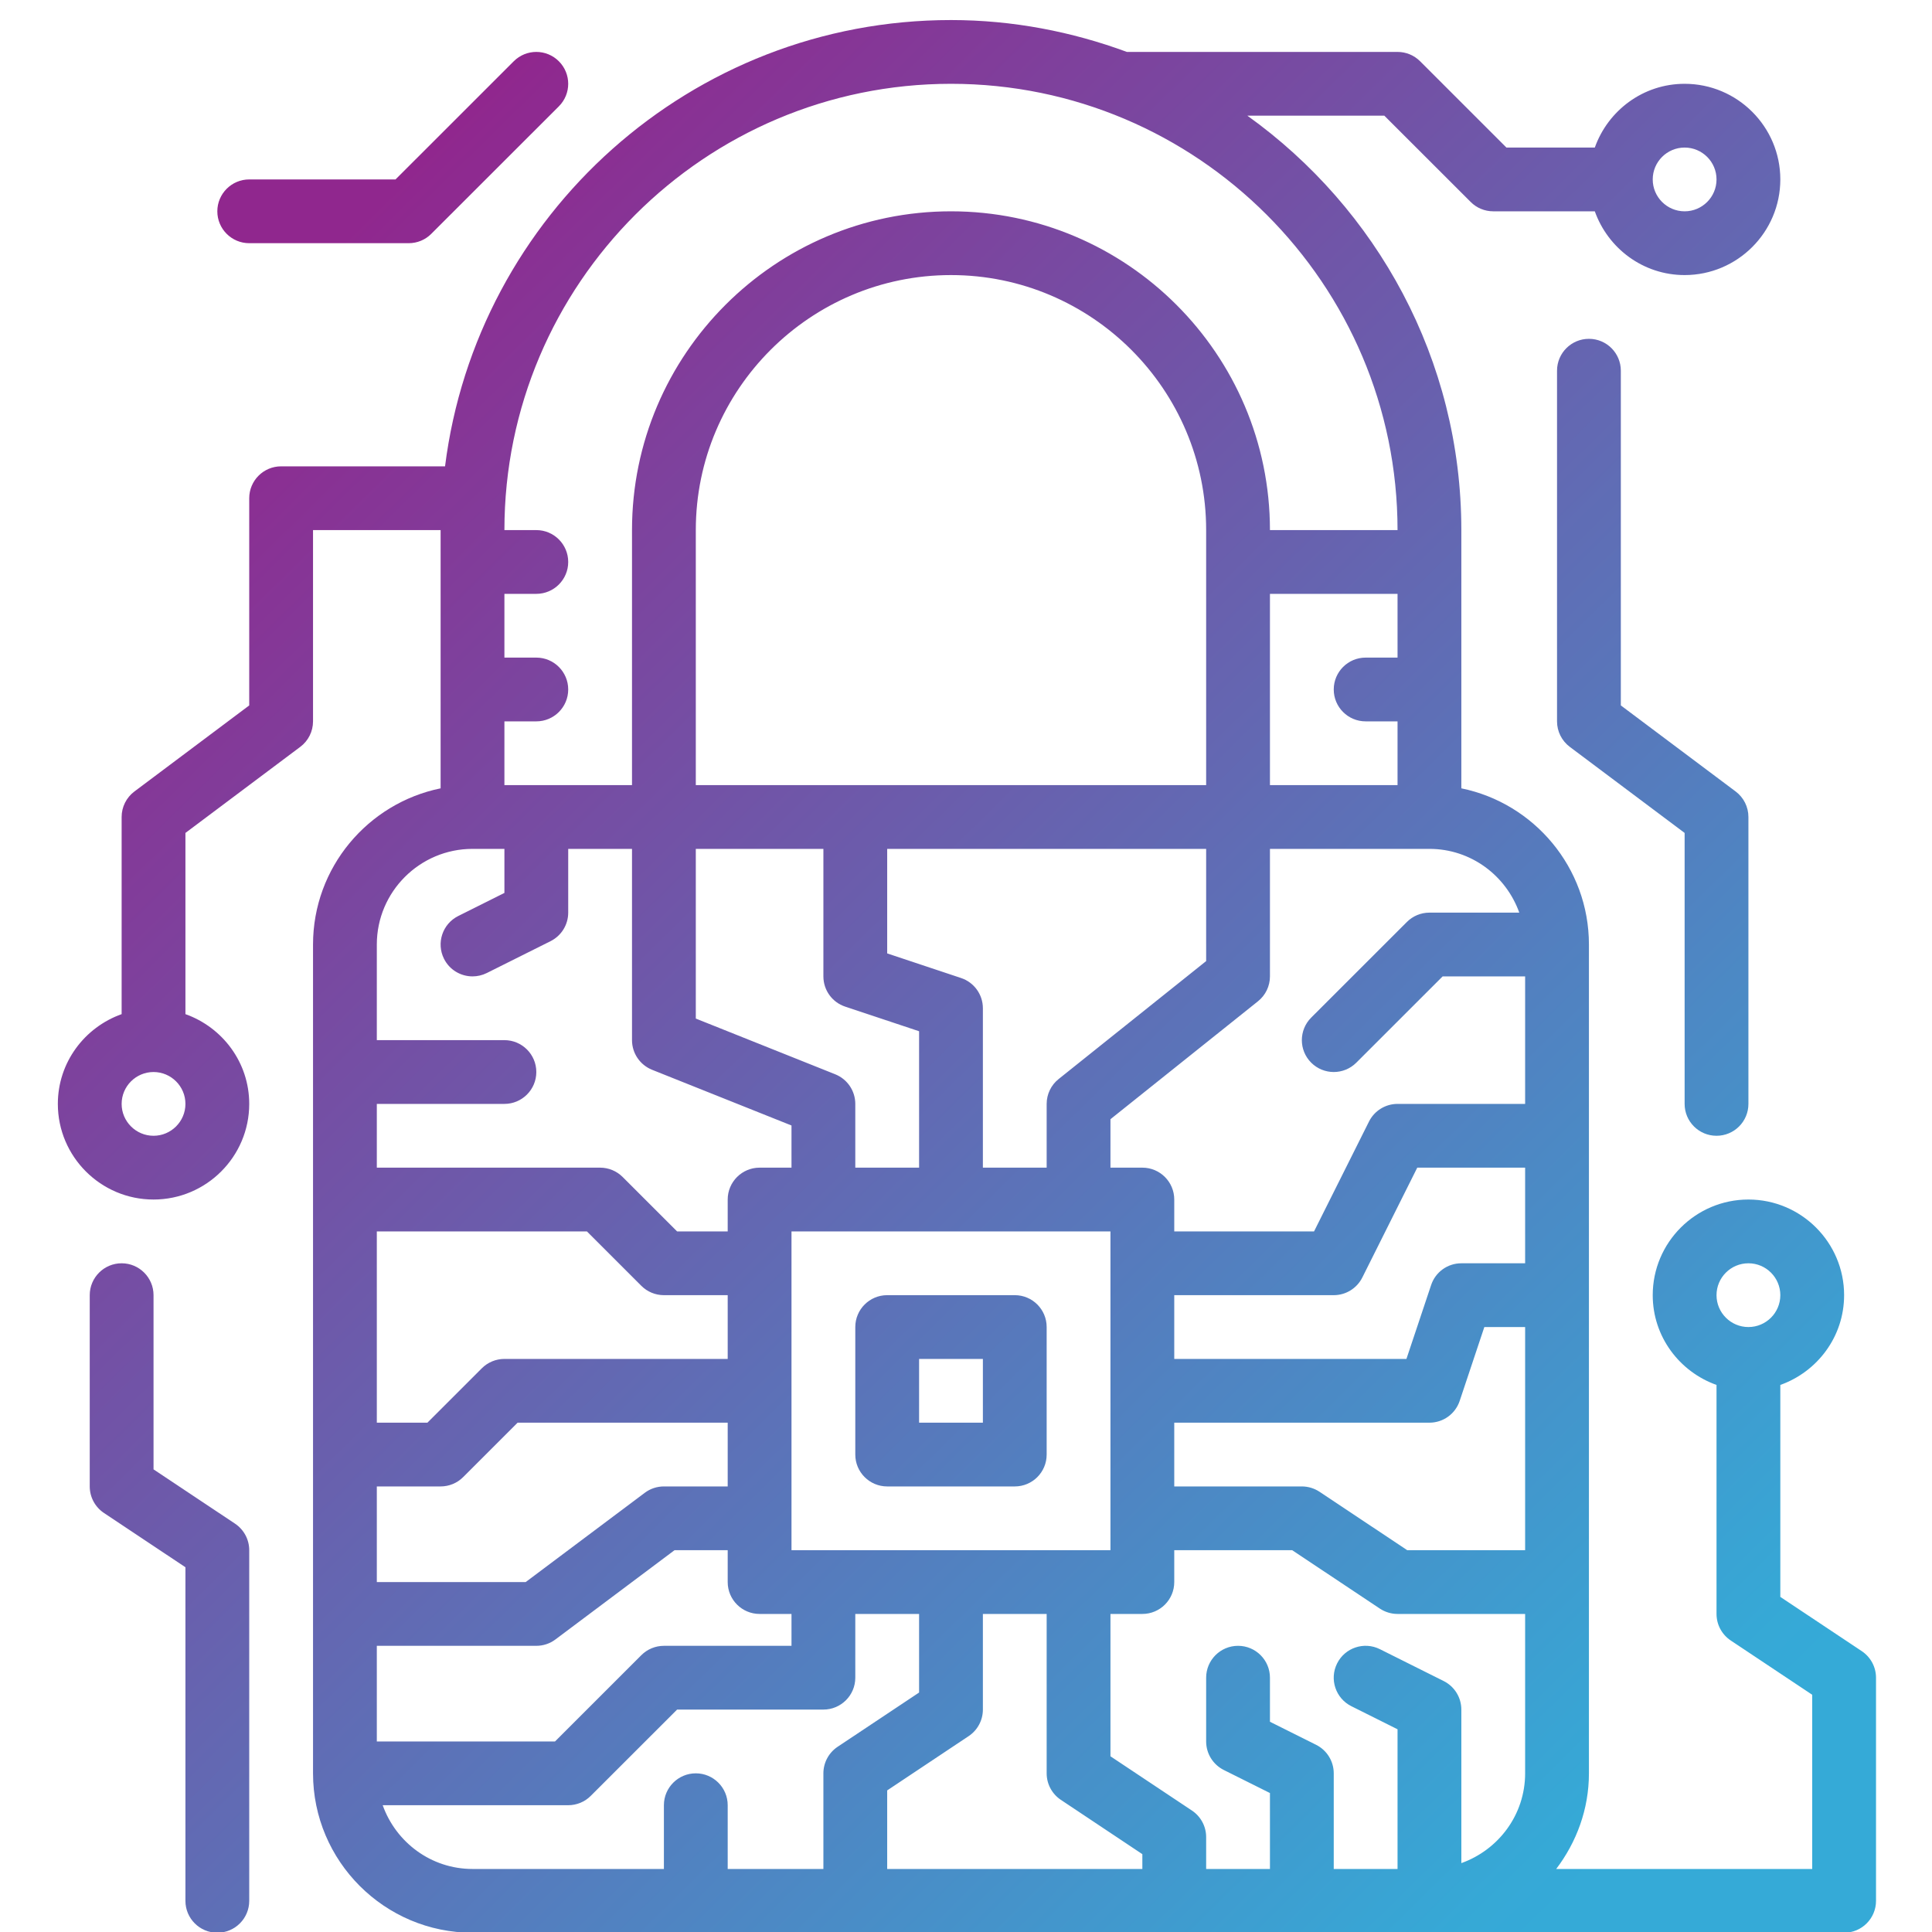 <svg xmlns="http://www.w3.org/2000/svg" xmlns:xlink="http://www.w3.org/1999/xlink" width="500" zoomAndPan="magnify" viewBox="0 0 375 375" height="500" preserveAspectRatio="xMidYMid meet" version="1.0"><defs><clipPath id="32c9c84eae"><path d="M 166 251 L 204 251 L 204 289 L 166 289 Z M 166 251 " clip-rule="nonzero"/></clipPath><clipPath id="962b0530aa"><path d="M 196.965 251.391 L 172.203 251.391 C 168.785 251.391 166.012 254.164 166.012 257.578 L 166.012 282.328 C 166.012 285.746 168.785 288.516 172.203 288.516 L 196.965 288.516 C 200.391 288.516 203.156 285.746 203.156 282.328 L 203.156 257.578 C 203.156 254.164 200.391 251.391 196.965 251.391 Z M 190.777 276.141 L 178.395 276.141 L 178.395 263.766 L 190.777 263.766 Z M 190.777 276.141 " clip-rule="nonzero"/></clipPath><linearGradient x1="29.023" gradientTransform="matrix(6.191, 0, 0, 6.187, -13.538, -8.483)" y1="41.977" x2="34.977" gradientUnits="userSpaceOnUse" y2="48.022" id="c9bdeac936"><stop stop-opacity="1" stop-color="rgb(36.638%, 43.839%, 71.591%)" offset="0"/><stop stop-opacity="1" stop-color="rgb(36.563%, 43.945%, 71.651%)" offset="0.031"/><stop stop-opacity="1" stop-color="rgb(36.414%, 44.16%, 71.771%)" offset="0.062"/><stop stop-opacity="1" stop-color="rgb(36.264%, 44.376%, 71.892%)" offset="0.094"/><stop stop-opacity="1" stop-color="rgb(36.115%, 44.592%, 72.011%)" offset="0.125"/><stop stop-opacity="1" stop-color="rgb(35.965%, 44.807%, 72.131%)" offset="0.156"/><stop stop-opacity="1" stop-color="rgb(35.815%, 45.023%, 72.252%)" offset="0.188"/><stop stop-opacity="1" stop-color="rgb(35.666%, 45.238%, 72.371%)" offset="0.219"/><stop stop-opacity="1" stop-color="rgb(35.516%, 45.453%, 72.491%)" offset="0.25"/><stop stop-opacity="1" stop-color="rgb(35.367%, 45.668%, 72.61%)" offset="0.281"/><stop stop-opacity="1" stop-color="rgb(35.217%, 45.885%, 72.731%)" offset="0.312"/><stop stop-opacity="1" stop-color="rgb(35.068%, 46.1%, 72.852%)" offset="0.344"/><stop stop-opacity="1" stop-color="rgb(34.918%, 46.315%, 72.971%)" offset="0.375"/><stop stop-opacity="1" stop-color="rgb(34.767%, 46.53%, 73.091%)" offset="0.406"/><stop stop-opacity="1" stop-color="rgb(34.618%, 46.745%, 73.212%)" offset="0.438"/><stop stop-opacity="1" stop-color="rgb(34.468%, 46.96%, 73.331%)" offset="0.469"/><stop stop-opacity="1" stop-color="rgb(34.319%, 47.176%, 73.451%)" offset="0.496"/><stop stop-opacity="1" stop-color="rgb(34.244%, 47.284%, 73.512%)" offset="0.5"/><stop stop-opacity="1" stop-color="rgb(34.169%, 47.392%, 73.572%)" offset="0.504"/><stop stop-opacity="1" stop-color="rgb(34.094%, 47.501%, 73.631%)" offset="0.531"/><stop stop-opacity="1" stop-color="rgb(34.019%, 47.607%, 73.691%)" offset="0.562"/><stop stop-opacity="1" stop-color="rgb(33.87%, 47.823%, 73.811%)" offset="0.594"/><stop stop-opacity="1" stop-color="rgb(33.72%, 48.038%, 73.93%)" offset="0.625"/><stop stop-opacity="1" stop-color="rgb(33.571%, 48.253%, 74.051%)" offset="0.656"/><stop stop-opacity="1" stop-color="rgb(33.421%, 48.468%, 74.171%)" offset="0.688"/><stop stop-opacity="1" stop-color="rgb(33.272%, 48.685%, 74.29%)" offset="0.719"/><stop stop-opacity="1" stop-color="rgb(33.122%, 48.9%, 74.411%)" offset="0.75"/><stop stop-opacity="1" stop-color="rgb(32.973%, 49.115%, 74.532%)" offset="0.781"/><stop stop-opacity="1" stop-color="rgb(32.823%, 49.33%, 74.651%)" offset="0.812"/><stop stop-opacity="1" stop-color="rgb(32.674%, 49.545%, 74.771%)" offset="0.844"/><stop stop-opacity="1" stop-color="rgb(32.524%, 49.76%, 74.89%)" offset="0.875"/><stop stop-opacity="1" stop-color="rgb(32.375%, 49.977%, 75.011%)" offset="0.906"/><stop stop-opacity="1" stop-color="rgb(32.225%, 50.192%, 75.131%)" offset="0.938"/><stop stop-opacity="1" stop-color="rgb(32.075%, 50.407%, 75.25%)" offset="0.969"/><stop stop-opacity="1" stop-color="rgb(31.926%, 50.623%, 75.371%)" offset="1"/></linearGradient><clipPath id="a99ec90a8f"><path d="M 302 65 L 340 65 L 340 221 L 302 221 Z M 302 65 " clip-rule="nonzero"/></clipPath><clipPath id="dc4d677b8d"><path d="M 333.176 220.453 C 336.602 220.453 339.367 217.684 339.367 214.266 L 339.367 158.578 C 339.367 156.629 338.449 154.797 336.891 153.629 L 314.602 136.922 L 314.602 71.953 C 314.602 68.539 311.836 65.766 308.41 65.766 C 304.988 65.766 302.219 68.539 302.219 71.953 L 302.219 140.016 C 302.219 141.965 303.137 143.797 304.695 144.965 L 326.984 161.672 L 326.984 214.266 C 326.984 217.684 329.754 220.453 333.176 220.453 Z M 333.176 220.453 " clip-rule="nonzero"/></clipPath><linearGradient x1="46.273" gradientTransform="matrix(6.191, 0, 0, 6.187, -13.538, -8.483)" y1="16.655" x2="61.726" gradientUnits="userSpaceOnUse" y2="32.345" id="866efeb097"><stop stop-opacity="1" stop-color="rgb(39.989%, 39.015%, 68.906%)" offset="0"/><stop stop-opacity="1" stop-color="rgb(39.891%, 39.156%, 68.983%)" offset="0.016"/><stop stop-opacity="1" stop-color="rgb(39.696%, 39.435%, 69.139%)" offset="0.031"/><stop stop-opacity="1" stop-color="rgb(39.502%, 39.714%, 69.295%)" offset="0.047"/><stop stop-opacity="1" stop-color="rgb(39.308%, 39.993%, 69.45%)" offset="0.062"/><stop stop-opacity="1" stop-color="rgb(39.114%, 40.273%, 69.606%)" offset="0.078"/><stop stop-opacity="1" stop-color="rgb(38.919%, 40.553%, 69.762%)" offset="0.094"/><stop stop-opacity="1" stop-color="rgb(38.725%, 40.833%, 69.917%)" offset="0.109"/><stop stop-opacity="1" stop-color="rgb(38.531%, 41.112%, 70.073%)" offset="0.125"/><stop stop-opacity="1" stop-color="rgb(38.338%, 41.391%, 70.229%)" offset="0.141"/><stop stop-opacity="1" stop-color="rgb(38.142%, 41.67%, 70.384%)" offset="0.156"/><stop stop-opacity="1" stop-color="rgb(37.949%, 41.949%, 70.54%)" offset="0.172"/><stop stop-opacity="1" stop-color="rgb(37.755%, 42.23%, 70.695%)" offset="0.188"/><stop stop-opacity="1" stop-color="rgb(37.561%, 42.509%, 70.851%)" offset="0.191"/><stop stop-opacity="1" stop-color="rgb(37.463%, 42.65%, 70.929%)" offset="0.203"/><stop stop-opacity="1" stop-color="rgb(37.366%, 42.789%, 71.007%)" offset="0.219"/><stop stop-opacity="1" stop-color="rgb(37.172%, 43.068%, 71.162%)" offset="0.234"/><stop stop-opacity="1" stop-color="rgb(36.978%, 43.347%, 71.32%)" offset="0.25"/><stop stop-opacity="1" stop-color="rgb(36.784%, 43.626%, 71.475%)" offset="0.266"/><stop stop-opacity="1" stop-color="rgb(36.589%, 43.907%, 71.631%)" offset="0.281"/><stop stop-opacity="1" stop-color="rgb(36.395%, 44.186%, 71.786%)" offset="0.297"/><stop stop-opacity="1" stop-color="rgb(36.201%, 44.466%, 71.942%)" offset="0.312"/><stop stop-opacity="1" stop-color="rgb(36.008%, 44.745%, 72.098%)" offset="0.328"/><stop stop-opacity="1" stop-color="rgb(35.812%, 45.024%, 72.253%)" offset="0.344"/><stop stop-opacity="1" stop-color="rgb(35.619%, 45.305%, 72.409%)" offset="0.359"/><stop stop-opacity="1" stop-color="rgb(35.425%, 45.584%, 72.565%)" offset="0.375"/><stop stop-opacity="1" stop-color="rgb(35.231%, 45.863%, 72.72%)" offset="0.391"/><stop stop-opacity="1" stop-color="rgb(35.037%, 46.143%, 72.876%)" offset="0.406"/><stop stop-opacity="1" stop-color="rgb(34.842%, 46.422%, 73.032%)" offset="0.422"/><stop stop-opacity="1" stop-color="rgb(34.648%, 46.701%, 73.187%)" offset="0.438"/><stop stop-opacity="1" stop-color="rgb(34.454%, 46.982%, 73.343%)" offset="0.453"/><stop stop-opacity="1" stop-color="rgb(34.261%, 47.261%, 73.499%)" offset="0.469"/><stop stop-opacity="1" stop-color="rgb(34.065%, 47.54%, 73.654%)" offset="0.484"/><stop stop-opacity="1" stop-color="rgb(33.871%, 47.82%, 73.81%)" offset="0.5"/><stop stop-opacity="1" stop-color="rgb(33.678%, 48.099%, 73.965%)" offset="0.516"/><stop stop-opacity="1" stop-color="rgb(33.484%, 48.38%, 74.121%)" offset="0.531"/><stop stop-opacity="1" stop-color="rgb(33.289%, 48.659%, 74.277%)" offset="0.547"/><stop stop-opacity="1" stop-color="rgb(33.095%, 48.938%, 74.432%)" offset="0.562"/><stop stop-opacity="1" stop-color="rgb(32.901%, 49.217%, 74.588%)" offset="0.578"/><stop stop-opacity="1" stop-color="rgb(32.707%, 49.496%, 74.744%)" offset="0.594"/><stop stop-opacity="1" stop-color="rgb(32.512%, 49.776%, 74.899%)" offset="0.609"/><stop stop-opacity="1" stop-color="rgb(32.318%, 50.056%, 75.055%)" offset="0.625"/><stop stop-opacity="1" stop-color="rgb(32.124%, 50.336%, 75.211%)" offset="0.641"/><stop stop-opacity="1" stop-color="rgb(31.931%, 50.615%, 75.366%)" offset="0.656"/><stop stop-opacity="1" stop-color="rgb(31.735%, 50.894%, 75.522%)" offset="0.672"/><stop stop-opacity="1" stop-color="rgb(31.541%, 51.173%, 75.679%)" offset="0.688"/><stop stop-opacity="1" stop-color="rgb(31.348%, 51.454%, 75.835%)" offset="0.703"/><stop stop-opacity="1" stop-color="rgb(31.154%, 51.733%, 75.99%)" offset="0.719"/><stop stop-opacity="1" stop-color="rgb(30.959%, 52.013%, 76.146%)" offset="0.734"/><stop stop-opacity="1" stop-color="rgb(30.765%, 52.292%, 76.302%)" offset="0.75"/><stop stop-opacity="1" stop-color="rgb(30.571%, 52.571%, 76.457%)" offset="0.766"/><stop stop-opacity="1" stop-color="rgb(30.377%, 52.85%, 76.613%)" offset="0.781"/><stop stop-opacity="1" stop-color="rgb(30.182%, 53.131%, 76.768%)" offset="0.797"/><stop stop-opacity="1" stop-color="rgb(29.988%, 53.41%, 76.924%)" offset="0.809"/><stop stop-opacity="1" stop-color="rgb(29.892%, 53.551%, 77.002%)" offset="0.812"/><stop stop-opacity="1" stop-color="rgb(29.794%, 53.69%, 77.08%)" offset="0.828"/><stop stop-opacity="1" stop-color="rgb(29.601%, 53.969%, 77.235%)" offset="0.844"/><stop stop-opacity="1" stop-color="rgb(29.407%, 54.248%, 77.391%)" offset="0.859"/><stop stop-opacity="1" stop-color="rgb(29.211%, 54.527%, 77.547%)" offset="0.875"/><stop stop-opacity="1" stop-color="rgb(29.018%, 54.808%, 77.702%)" offset="0.891"/><stop stop-opacity="1" stop-color="rgb(28.824%, 55.087%, 77.858%)" offset="0.906"/><stop stop-opacity="1" stop-color="rgb(28.63%, 55.367%, 78.014%)" offset="0.922"/><stop stop-opacity="1" stop-color="rgb(28.435%, 55.646%, 78.169%)" offset="0.938"/><stop stop-opacity="1" stop-color="rgb(28.241%, 55.925%, 78.325%)" offset="0.953"/><stop stop-opacity="1" stop-color="rgb(28.047%, 56.206%, 78.481%)" offset="0.969"/><stop stop-opacity="1" stop-color="rgb(27.853%, 56.485%, 78.636%)" offset="0.984"/><stop stop-opacity="1" stop-color="rgb(27.658%, 56.764%, 78.792%)" offset="1"/></linearGradient><clipPath id="0d2bc7ec00"><path d="M 11.055 3.891 L 364.305 3.891 L 364.305 375 L 11.055 375 Z M 11.055 3.891 " clip-rule="nonzero"/></clipPath><clipPath id="c71705e5e2"><path d="M 361.379 320.492 L 345.559 309.957 L 345.559 268.816 C 352.746 266.254 357.941 259.449 357.941 251.391 C 357.941 241.156 349.609 232.828 339.367 232.828 C 329.125 232.828 320.793 241.156 320.793 251.391 C 320.793 259.449 325.988 266.254 333.176 268.816 L 333.176 313.266 C 333.176 315.332 334.211 317.266 335.93 318.414 L 351.75 328.953 L 351.75 362.766 L 302.059 362.766 C 305.988 357.582 308.41 351.195 308.41 344.203 L 308.41 183.328 C 308.41 168.391 297.754 155.895 283.645 153.016 L 283.645 102.891 C 283.645 69.75 267.207 40.434 242.113 22.453 L 268.699 22.453 L 285.461 39.203 C 286.617 40.367 288.191 41.016 289.836 41.016 L 309.551 41.016 C 312.113 48.199 318.922 53.391 326.984 53.391 C 337.227 53.391 345.559 45.062 345.559 34.828 C 345.559 24.594 337.227 16.266 326.984 16.266 C 318.922 16.266 312.113 21.457 309.551 28.641 L 292.398 28.641 L 275.641 11.891 C 274.48 10.73 272.91 10.078 271.262 10.078 L 218.73 10.078 C 208.062 6.148 196.594 3.891 184.586 3.891 C 134.16 3.891 92.508 41.758 86.383 90.516 L 54.566 90.516 C 51.148 90.516 48.375 93.289 48.375 96.703 L 48.375 136.922 L 26.086 153.629 C 24.527 154.797 23.609 156.629 23.609 158.578 L 23.609 196.844 C 16.422 199.402 11.227 206.211 11.227 214.266 C 11.227 224.5 19.559 232.828 29.801 232.828 C 40.043 232.828 48.375 224.5 48.375 214.266 C 48.375 206.211 43.18 199.402 35.992 196.844 L 35.992 161.672 L 58.281 144.965 C 59.84 143.805 60.758 141.965 60.758 140.016 L 60.758 102.891 L 85.523 102.891 L 85.523 153.016 C 71.414 155.895 60.758 168.387 60.758 183.328 L 60.758 344.203 C 60.758 361.262 74.645 375.141 91.715 375.141 L 357.941 375.141 C 361.363 375.141 364.133 372.371 364.133 368.953 L 364.133 325.641 C 364.133 323.574 363.098 321.645 361.379 320.492 Z M 339.367 245.203 C 342.785 245.203 345.559 247.98 345.559 251.391 C 345.559 254.801 342.785 257.578 339.367 257.578 C 335.949 257.578 333.176 254.801 333.176 251.391 C 333.176 247.98 335.949 245.203 339.367 245.203 Z M 326.984 28.641 C 330.402 28.641 333.176 31.418 333.176 34.828 C 333.176 38.238 330.402 41.016 326.984 41.016 C 323.566 41.016 320.793 38.238 320.793 34.828 C 320.793 31.418 323.566 28.641 326.984 28.641 Z M 29.801 220.453 C 26.391 220.453 23.609 217.676 23.609 214.266 C 23.609 210.855 26.391 208.078 29.801 208.078 C 33.211 208.078 35.992 210.855 35.992 214.266 C 35.992 217.676 33.211 220.453 29.801 220.453 Z M 205.914 349.352 L 221.73 359.891 L 221.73 362.766 L 172.203 362.766 L 172.203 347.516 L 188.02 336.977 C 189.742 335.828 190.777 333.895 190.777 331.828 L 190.777 313.266 L 203.156 313.266 L 203.156 344.203 C 203.156 346.27 204.191 348.203 205.914 349.352 Z M 153.629 300.891 L 153.629 239.016 L 215.539 239.016 L 215.539 300.891 Z M 141.246 288.516 L 128.863 288.516 C 127.523 288.516 126.219 288.949 125.148 289.754 L 102.035 307.078 L 73.141 307.078 L 73.141 288.516 L 85.523 288.516 C 87.164 288.516 88.742 287.867 89.898 286.703 L 100.469 276.141 L 141.246 276.141 Z M 141.246 263.766 L 97.906 263.766 C 96.266 263.766 94.688 264.418 93.527 265.578 L 82.961 276.141 L 73.141 276.141 L 73.141 239.016 L 113.918 239.016 L 124.484 249.578 C 125.645 250.742 127.223 251.391 128.863 251.391 L 141.246 251.391 Z M 73.141 319.453 L 104.098 319.453 C 105.434 319.453 106.742 319.02 107.812 318.215 L 130.926 300.891 L 141.246 300.891 L 141.246 307.078 C 141.246 310.496 144.02 313.266 147.438 313.266 L 153.629 313.266 L 153.629 319.453 L 128.863 319.453 C 127.223 319.453 125.645 320.105 124.484 321.266 L 107.727 338.016 L 73.141 338.016 Z M 162.121 208.52 L 135.055 197.703 L 135.055 164.766 L 159.82 164.766 L 159.82 189.516 C 159.82 192.184 161.52 194.547 164.055 195.387 L 178.395 200.164 L 178.395 226.641 L 166.012 226.641 L 166.012 214.266 C 166.012 211.734 164.469 209.465 162.121 208.52 Z M 271.262 127.641 L 265.07 127.641 C 261.648 127.641 258.879 130.414 258.879 133.828 C 258.879 137.246 261.648 140.016 265.07 140.016 L 271.262 140.016 L 271.262 152.391 L 246.496 152.391 L 246.496 115.266 L 271.262 115.266 Z M 296.027 245.203 L 283.645 245.203 C 280.977 245.203 278.613 246.906 277.777 249.438 L 272.988 263.766 L 227.922 263.766 L 227.922 251.391 L 258.879 251.391 C 261.227 251.391 263.367 250.066 264.422 247.969 L 275.09 226.641 L 296.027 226.641 Z M 203.156 214.266 L 203.156 226.641 L 190.777 226.641 L 190.777 195.703 C 190.777 193.039 189.074 190.672 186.539 189.832 L 172.203 185.055 L 172.203 164.766 L 234.113 164.766 L 234.113 186.547 L 205.48 209.441 C 204.012 210.609 203.156 212.387 203.156 214.266 Z M 234.113 152.391 L 135.055 152.391 L 135.055 102.891 C 135.055 75.598 157.273 53.391 184.586 53.391 C 211.895 53.391 234.113 75.598 234.113 102.891 Z M 227.922 276.141 L 277.453 276.141 C 280.121 276.141 282.48 274.441 283.324 271.91 L 288.109 257.578 L 296.027 257.578 L 296.027 300.891 L 273.141 300.891 L 256.125 289.555 C 255.109 288.883 253.91 288.516 252.688 288.516 L 227.922 288.516 Z M 294.891 177.141 L 277.453 177.141 C 275.809 177.141 274.234 177.793 273.078 178.953 L 254.504 197.516 C 252.082 199.938 252.082 203.848 254.504 206.266 C 255.711 207.473 257.297 208.078 258.879 208.078 C 260.465 208.078 262.051 207.473 263.258 206.266 L 280.016 189.516 L 296.027 189.516 L 296.027 214.266 L 271.262 214.266 C 268.918 214.266 266.773 215.59 265.723 217.688 L 255.055 239.016 L 227.922 239.016 L 227.922 232.828 C 227.922 229.414 225.156 226.641 221.73 226.641 L 215.539 226.641 L 215.539 217.238 L 244.176 194.344 C 245.645 193.172 246.496 191.398 246.496 189.516 L 246.496 164.766 L 277.453 164.766 C 285.516 164.766 292.324 169.957 294.891 177.141 Z M 184.586 16.266 C 232.383 16.266 271.262 55.125 271.262 102.891 L 246.496 102.891 C 246.496 68.773 218.723 41.016 184.586 41.016 C 150.445 41.016 122.672 68.773 122.672 102.891 L 122.672 152.391 L 97.906 152.391 L 97.906 140.016 L 104.098 140.016 C 107.516 140.016 110.289 137.246 110.289 133.828 C 110.289 130.414 107.516 127.641 104.098 127.641 L 97.906 127.641 L 97.906 115.266 L 104.098 115.266 C 107.516 115.266 110.289 112.496 110.289 109.078 C 110.289 105.664 107.516 102.891 104.098 102.891 L 97.906 102.891 C 97.906 55.125 136.785 16.266 184.586 16.266 Z M 73.141 183.328 C 73.141 173.094 81.473 164.766 91.715 164.766 L 97.906 164.766 L 97.906 173.316 L 88.945 177.797 C 85.887 179.324 84.648 183.043 86.18 186.102 C 87.262 188.266 89.449 189.516 91.719 189.516 C 92.648 189.516 93.598 189.305 94.48 188.867 L 106.863 182.68 C 108.965 181.629 110.289 179.488 110.289 177.141 L 110.289 164.766 L 122.672 164.766 L 122.672 201.891 C 122.672 204.422 124.211 206.691 126.559 207.641 L 153.629 218.457 L 153.629 226.641 L 147.438 226.641 C 144.02 226.641 141.246 229.414 141.246 232.828 L 141.246 239.016 L 131.426 239.016 L 120.855 228.453 C 119.699 227.293 118.121 226.641 116.48 226.641 L 73.141 226.641 L 73.141 214.266 L 97.906 214.266 C 101.324 214.266 104.098 211.496 104.098 208.078 C 104.098 204.664 101.324 201.891 97.906 201.891 L 73.141 201.891 Z M 74.281 350.391 L 110.289 350.391 C 111.93 350.391 113.508 349.742 114.664 348.578 L 131.426 331.828 L 159.82 331.828 C 163.238 331.828 166.012 329.059 166.012 325.641 L 166.012 313.266 L 178.395 313.266 L 178.395 328.52 L 162.574 339.055 C 160.852 340.207 159.82 342.137 159.82 344.203 L 159.82 362.766 L 141.246 362.766 L 141.246 350.391 C 141.246 346.977 138.473 344.203 135.055 344.203 C 131.637 344.203 128.863 346.977 128.863 350.391 L 128.863 362.766 L 91.715 362.766 C 83.652 362.766 76.844 357.574 74.281 350.391 Z M 255.457 338.668 L 246.496 334.191 L 246.496 325.641 C 246.496 322.227 243.73 319.453 240.305 319.453 C 236.883 319.453 234.113 322.227 234.113 325.641 L 234.113 338.016 C 234.113 340.363 235.441 342.504 237.539 343.555 L 246.496 348.027 L 246.496 362.766 L 234.113 362.766 L 234.113 356.578 C 234.113 354.512 233.082 352.582 231.359 351.43 L 215.539 340.895 L 215.539 313.266 L 221.73 313.266 C 225.156 313.266 227.922 310.496 227.922 307.078 L 227.922 300.891 L 250.812 300.891 L 267.828 312.227 C 268.844 312.902 270.043 313.266 271.262 313.266 L 296.027 313.266 L 296.027 344.203 C 296.027 352.262 290.832 359.066 283.645 361.629 L 283.645 331.828 C 283.645 329.484 282.32 327.344 280.223 326.293 L 267.84 320.105 C 264.781 318.574 261.059 319.812 259.531 322.871 C 258 325.926 259.238 329.645 262.297 331.172 L 271.262 335.652 L 271.262 362.766 L 258.879 362.766 L 258.879 344.203 C 258.879 341.859 257.555 339.719 255.457 338.668 Z M 255.457 338.668 " clip-rule="nonzero"/></clipPath><linearGradient x1="4.534" gradientTransform="matrix(6.191, 0, 0, 6.187, -13.538, -8.483)" y1="1.474" x2="62.584" gradientUnits="userSpaceOnUse" y2="60.417" id="88856dd045"><stop stop-opacity="1" stop-color="rgb(56.47%, 15.289%, 55.688%)" offset="0"/><stop stop-opacity="1" stop-color="rgb(56.47%, 15.289%, 55.688%)" offset="0.125"/><stop stop-opacity="1" stop-color="rgb(56.442%, 15.326%, 55.71%)" offset="0.133"/><stop stop-opacity="1" stop-color="rgb(56.233%, 15.627%, 55.878%)" offset="0.137"/><stop stop-opacity="1" stop-color="rgb(56.052%, 15.889%, 56.024%)" offset="0.141"/><stop stop-opacity="1" stop-color="rgb(55.869%, 16.151%, 56.169%)" offset="0.145"/><stop stop-opacity="1" stop-color="rgb(55.687%, 16.414%, 56.316%)" offset="0.148"/><stop stop-opacity="1" stop-color="rgb(55.504%, 16.676%, 56.462%)" offset="0.152"/><stop stop-opacity="1" stop-color="rgb(55.322%, 16.939%, 56.609%)" offset="0.156"/><stop stop-opacity="1" stop-color="rgb(55.139%, 17.201%, 56.755%)" offset="0.16"/><stop stop-opacity="1" stop-color="rgb(54.958%, 17.464%, 56.902%)" offset="0.164"/><stop stop-opacity="1" stop-color="rgb(54.774%, 17.726%, 57.047%)" offset="0.168"/><stop stop-opacity="1" stop-color="rgb(54.593%, 17.99%, 57.193%)" offset="0.172"/><stop stop-opacity="1" stop-color="rgb(54.41%, 18.253%, 57.339%)" offset="0.176"/><stop stop-opacity="1" stop-color="rgb(54.228%, 18.515%, 57.486%)" offset="0.18"/><stop stop-opacity="1" stop-color="rgb(54.045%, 18.777%, 57.631%)" offset="0.184"/><stop stop-opacity="1" stop-color="rgb(53.864%, 19.04%, 57.777%)" offset="0.188"/><stop stop-opacity="1" stop-color="rgb(53.682%, 19.302%, 57.924%)" offset="0.191"/><stop stop-opacity="1" stop-color="rgb(53.5%, 19.565%, 58.07%)" offset="0.195"/><stop stop-opacity="1" stop-color="rgb(53.317%, 19.827%, 58.217%)" offset="0.199"/><stop stop-opacity="1" stop-color="rgb(53.136%, 20.09%, 58.363%)" offset="0.203"/><stop stop-opacity="1" stop-color="rgb(52.953%, 20.352%, 58.508%)" offset="0.207"/><stop stop-opacity="1" stop-color="rgb(52.771%, 20.615%, 58.655%)" offset="0.211"/><stop stop-opacity="1" stop-color="rgb(52.588%, 20.877%, 58.801%)" offset="0.215"/><stop stop-opacity="1" stop-color="rgb(52.406%, 21.14%, 58.948%)" offset="0.219"/><stop stop-opacity="1" stop-color="rgb(52.223%, 21.402%, 59.094%)" offset="0.223"/><stop stop-opacity="1" stop-color="rgb(52.042%, 21.664%, 59.241%)" offset="0.227"/><stop stop-opacity="1" stop-color="rgb(51.859%, 21.927%, 59.386%)" offset="0.23"/><stop stop-opacity="1" stop-color="rgb(51.677%, 22.189%, 59.532%)" offset="0.234"/><stop stop-opacity="1" stop-color="rgb(51.494%, 22.452%, 59.679%)" offset="0.238"/><stop stop-opacity="1" stop-color="rgb(51.312%, 22.714%, 59.825%)" offset="0.242"/><stop stop-opacity="1" stop-color="rgb(51.129%, 22.977%, 59.972%)" offset="0.246"/><stop stop-opacity="1" stop-color="rgb(50.948%, 23.239%, 60.118%)" offset="0.25"/><stop stop-opacity="1" stop-color="rgb(50.764%, 23.502%, 60.263%)" offset="0.254"/><stop stop-opacity="1" stop-color="rgb(50.583%, 23.764%, 60.41%)" offset="0.258"/><stop stop-opacity="1" stop-color="rgb(50.4%, 24.026%, 60.556%)" offset="0.262"/><stop stop-opacity="1" stop-color="rgb(50.218%, 24.289%, 60.703%)" offset="0.266"/><stop stop-opacity="1" stop-color="rgb(50.035%, 24.551%, 60.849%)" offset="0.27"/><stop stop-opacity="1" stop-color="rgb(49.854%, 24.814%, 60.995%)" offset="0.273"/><stop stop-opacity="1" stop-color="rgb(49.67%, 25.076%, 61.14%)" offset="0.277"/><stop stop-opacity="1" stop-color="rgb(49.489%, 25.339%, 61.287%)" offset="0.281"/><stop stop-opacity="1" stop-color="rgb(49.306%, 25.601%, 61.433%)" offset="0.285"/><stop stop-opacity="1" stop-color="rgb(49.124%, 25.865%, 61.58%)" offset="0.289"/><stop stop-opacity="1" stop-color="rgb(48.941%, 26.128%, 61.726%)" offset="0.293"/><stop stop-opacity="1" stop-color="rgb(48.759%, 26.39%, 61.873%)" offset="0.297"/><stop stop-opacity="1" stop-color="rgb(48.576%, 26.653%, 62.018%)" offset="0.301"/><stop stop-opacity="1" stop-color="rgb(48.395%, 26.915%, 62.164%)" offset="0.305"/><stop stop-opacity="1" stop-color="rgb(48.212%, 27.177%, 62.311%)" offset="0.309"/><stop stop-opacity="1" stop-color="rgb(48.03%, 27.44%, 62.457%)" offset="0.312"/><stop stop-opacity="1" stop-color="rgb(47.847%, 27.702%, 62.604%)" offset="0.316"/><stop stop-opacity="1" stop-color="rgb(47.665%, 27.965%, 62.75%)" offset="0.32"/><stop stop-opacity="1" stop-color="rgb(47.482%, 28.227%, 62.895%)" offset="0.324"/><stop stop-opacity="1" stop-color="rgb(47.301%, 28.49%, 63.042%)" offset="0.328"/><stop stop-opacity="1" stop-color="rgb(47.118%, 28.752%, 63.188%)" offset="0.332"/><stop stop-opacity="1" stop-color="rgb(46.936%, 29.015%, 63.335%)" offset="0.336"/><stop stop-opacity="1" stop-color="rgb(46.753%, 29.277%, 63.481%)" offset="0.34"/><stop stop-opacity="1" stop-color="rgb(46.571%, 29.539%, 63.628%)" offset="0.344"/><stop stop-opacity="1" stop-color="rgb(46.388%, 29.802%, 63.773%)" offset="0.348"/><stop stop-opacity="1" stop-color="rgb(46.207%, 30.064%, 63.919%)" offset="0.352"/><stop stop-opacity="1" stop-color="rgb(46.024%, 30.327%, 64.066%)" offset="0.355"/><stop stop-opacity="1" stop-color="rgb(45.842%, 30.589%, 64.212%)" offset="0.359"/><stop stop-opacity="1" stop-color="rgb(45.659%, 30.852%, 64.359%)" offset="0.363"/><stop stop-opacity="1" stop-color="rgb(45.477%, 31.114%, 64.505%)" offset="0.367"/><stop stop-opacity="1" stop-color="rgb(45.294%, 31.377%, 64.65%)" offset="0.371"/><stop stop-opacity="1" stop-color="rgb(45.113%, 31.639%, 64.796%)" offset="0.375"/><stop stop-opacity="1" stop-color="rgb(44.93%, 31.902%, 64.943%)" offset="0.379"/><stop stop-opacity="1" stop-color="rgb(44.748%, 32.164%, 65.089%)" offset="0.383"/><stop stop-opacity="1" stop-color="rgb(44.565%, 32.426%, 65.236%)" offset="0.387"/><stop stop-opacity="1" stop-color="rgb(44.383%, 32.689%, 65.382%)" offset="0.391"/><stop stop-opacity="1" stop-color="rgb(44.2%, 32.951%, 65.527%)" offset="0.395"/><stop stop-opacity="1" stop-color="rgb(44.019%, 33.214%, 65.674%)" offset="0.398"/><stop stop-opacity="1" stop-color="rgb(43.835%, 33.476%, 65.82%)" offset="0.402"/><stop stop-opacity="1" stop-color="rgb(43.654%, 33.74%, 65.967%)" offset="0.406"/><stop stop-opacity="1" stop-color="rgb(43.471%, 34.003%, 66.112%)" offset="0.41"/><stop stop-opacity="1" stop-color="rgb(43.289%, 34.265%, 66.258%)" offset="0.414"/><stop stop-opacity="1" stop-color="rgb(43.106%, 34.528%, 66.405%)" offset="0.418"/><stop stop-opacity="1" stop-color="rgb(42.925%, 34.79%, 66.551%)" offset="0.422"/><stop stop-opacity="1" stop-color="rgb(42.741%, 35.052%, 66.698%)" offset="0.426"/><stop stop-opacity="1" stop-color="rgb(42.56%, 35.315%, 66.844%)" offset="0.43"/><stop stop-opacity="1" stop-color="rgb(42.377%, 35.577%, 66.989%)" offset="0.434"/><stop stop-opacity="1" stop-color="rgb(42.195%, 35.84%, 67.136%)" offset="0.438"/><stop stop-opacity="1" stop-color="rgb(42.012%, 36.102%, 67.282%)" offset="0.441"/><stop stop-opacity="1" stop-color="rgb(41.83%, 36.365%, 67.429%)" offset="0.445"/><stop stop-opacity="1" stop-color="rgb(41.647%, 36.627%, 67.575%)" offset="0.449"/><stop stop-opacity="1" stop-color="rgb(41.466%, 36.89%, 67.722%)" offset="0.453"/><stop stop-opacity="1" stop-color="rgb(41.283%, 37.152%, 67.867%)" offset="0.457"/><stop stop-opacity="1" stop-color="rgb(41.101%, 37.415%, 68.013%)" offset="0.461"/><stop stop-opacity="1" stop-color="rgb(40.918%, 37.677%, 68.159%)" offset="0.465"/><stop stop-opacity="1" stop-color="rgb(40.736%, 37.939%, 68.306%)" offset="0.469"/><stop stop-opacity="1" stop-color="rgb(40.553%, 38.202%, 68.452%)" offset="0.473"/><stop stop-opacity="1" stop-color="rgb(40.372%, 38.464%, 68.599%)" offset="0.477"/><stop stop-opacity="1" stop-color="rgb(40.189%, 38.727%, 68.744%)" offset="0.48"/><stop stop-opacity="1" stop-color="rgb(40.007%, 38.989%, 68.89%)" offset="0.484"/><stop stop-opacity="1" stop-color="rgb(39.824%, 39.252%, 69.037%)" offset="0.488"/><stop stop-opacity="1" stop-color="rgb(39.642%, 39.514%, 69.183%)" offset="0.492"/><stop stop-opacity="1" stop-color="rgb(39.459%, 39.777%, 69.33%)" offset="0.496"/><stop stop-opacity="1" stop-color="rgb(39.278%, 40.039%, 69.476%)" offset="0.5"/><stop stop-opacity="1" stop-color="rgb(39.095%, 40.302%, 69.621%)" offset="0.504"/><stop stop-opacity="1" stop-color="rgb(38.913%, 40.564%, 69.768%)" offset="0.508"/><stop stop-opacity="1" stop-color="rgb(38.73%, 40.826%, 69.914%)" offset="0.512"/><stop stop-opacity="1" stop-color="rgb(38.548%, 41.089%, 70.061%)" offset="0.516"/><stop stop-opacity="1" stop-color="rgb(38.365%, 41.351%, 70.207%)" offset="0.52"/><stop stop-opacity="1" stop-color="rgb(38.184%, 41.615%, 70.354%)" offset="0.523"/><stop stop-opacity="1" stop-color="rgb(38%, 41.878%, 70.499%)" offset="0.527"/><stop stop-opacity="1" stop-color="rgb(37.819%, 42.14%, 70.645%)" offset="0.531"/><stop stop-opacity="1" stop-color="rgb(37.636%, 42.403%, 70.792%)" offset="0.535"/><stop stop-opacity="1" stop-color="rgb(37.454%, 42.665%, 70.938%)" offset="0.539"/><stop stop-opacity="1" stop-color="rgb(37.271%, 42.928%, 71.085%)" offset="0.543"/><stop stop-opacity="1" stop-color="rgb(37.09%, 43.19%, 71.231%)" offset="0.547"/><stop stop-opacity="1" stop-color="rgb(36.906%, 43.452%, 71.376%)" offset="0.551"/><stop stop-opacity="1" stop-color="rgb(36.725%, 43.715%, 71.523%)" offset="0.555"/><stop stop-opacity="1" stop-color="rgb(36.542%, 43.977%, 71.669%)" offset="0.559"/><stop stop-opacity="1" stop-color="rgb(36.36%, 44.24%, 71.815%)" offset="0.562"/><stop stop-opacity="1" stop-color="rgb(36.177%, 44.502%, 71.962%)" offset="0.566"/><stop stop-opacity="1" stop-color="rgb(35.995%, 44.765%, 72.108%)" offset="0.57"/><stop stop-opacity="1" stop-color="rgb(35.812%, 45.027%, 72.253%)" offset="0.574"/><stop stop-opacity="1" stop-color="rgb(35.631%, 45.29%, 72.4%)" offset="0.578"/><stop stop-opacity="1" stop-color="rgb(35.448%, 45.552%, 72.546%)" offset="0.582"/><stop stop-opacity="1" stop-color="rgb(35.266%, 45.815%, 72.693%)" offset="0.586"/><stop stop-opacity="1" stop-color="rgb(35.083%, 46.077%, 72.839%)" offset="0.59"/><stop stop-opacity="1" stop-color="rgb(34.901%, 46.339%, 72.986%)" offset="0.594"/><stop stop-opacity="1" stop-color="rgb(34.718%, 46.602%, 73.131%)" offset="0.598"/><stop stop-opacity="1" stop-color="rgb(34.537%, 46.864%, 73.277%)" offset="0.602"/><stop stop-opacity="1" stop-color="rgb(34.354%, 47.127%, 73.424%)" offset="0.605"/><stop stop-opacity="1" stop-color="rgb(34.172%, 47.389%, 73.57%)" offset="0.609"/><stop stop-opacity="1" stop-color="rgb(33.989%, 47.652%, 73.715%)" offset="0.613"/><stop stop-opacity="1" stop-color="rgb(33.807%, 47.914%, 73.862%)" offset="0.617"/><stop stop-opacity="1" stop-color="rgb(33.624%, 48.177%, 74.008%)" offset="0.621"/><stop stop-opacity="1" stop-color="rgb(33.443%, 48.439%, 74.155%)" offset="0.625"/><stop stop-opacity="1" stop-color="rgb(33.26%, 48.701%, 74.301%)" offset="0.629"/><stop stop-opacity="1" stop-color="rgb(33.078%, 48.964%, 74.448%)" offset="0.633"/><stop stop-opacity="1" stop-color="rgb(32.895%, 49.226%, 74.593%)" offset="0.637"/><stop stop-opacity="1" stop-color="rgb(32.713%, 49.49%, 74.739%)" offset="0.641"/><stop stop-opacity="1" stop-color="rgb(32.53%, 49.753%, 74.886%)" offset="0.645"/><stop stop-opacity="1" stop-color="rgb(32.349%, 50.015%, 75.032%)" offset="0.648"/><stop stop-opacity="1" stop-color="rgb(32.166%, 50.278%, 75.179%)" offset="0.652"/><stop stop-opacity="1" stop-color="rgb(31.984%, 50.54%, 75.325%)" offset="0.656"/><stop stop-opacity="1" stop-color="rgb(31.801%, 50.803%, 75.47%)" offset="0.66"/><stop stop-opacity="1" stop-color="rgb(31.619%, 51.065%, 75.616%)" offset="0.664"/><stop stop-opacity="1" stop-color="rgb(31.436%, 51.328%, 75.763%)" offset="0.668"/><stop stop-opacity="1" stop-color="rgb(31.255%, 51.59%, 75.909%)" offset="0.672"/><stop stop-opacity="1" stop-color="rgb(31.071%, 51.852%, 76.056%)" offset="0.676"/><stop stop-opacity="1" stop-color="rgb(30.89%, 52.115%, 76.202%)" offset="0.68"/><stop stop-opacity="1" stop-color="rgb(30.707%, 52.377%, 76.347%)" offset="0.684"/><stop stop-opacity="1" stop-color="rgb(30.525%, 52.64%, 76.494%)" offset="0.688"/><stop stop-opacity="1" stop-color="rgb(30.342%, 52.902%, 76.64%)" offset="0.691"/><stop stop-opacity="1" stop-color="rgb(30.161%, 53.165%, 76.787%)" offset="0.695"/><stop stop-opacity="1" stop-color="rgb(29.977%, 53.427%, 76.933%)" offset="0.699"/><stop stop-opacity="1" stop-color="rgb(29.796%, 53.69%, 77.08%)" offset="0.703"/><stop stop-opacity="1" stop-color="rgb(29.613%, 53.952%, 77.225%)" offset="0.707"/><stop stop-opacity="1" stop-color="rgb(29.431%, 54.214%, 77.371%)" offset="0.711"/><stop stop-opacity="1" stop-color="rgb(29.248%, 54.477%, 77.518%)" offset="0.715"/><stop stop-opacity="1" stop-color="rgb(29.066%, 54.739%, 77.664%)" offset="0.719"/><stop stop-opacity="1" stop-color="rgb(28.883%, 55.002%, 77.811%)" offset="0.723"/><stop stop-opacity="1" stop-color="rgb(28.702%, 55.264%, 77.957%)" offset="0.727"/><stop stop-opacity="1" stop-color="rgb(28.519%, 55.527%, 78.102%)" offset="0.73"/><stop stop-opacity="1" stop-color="rgb(28.337%, 55.789%, 78.249%)" offset="0.734"/><stop stop-opacity="1" stop-color="rgb(28.154%, 56.052%, 78.395%)" offset="0.738"/><stop stop-opacity="1" stop-color="rgb(27.972%, 56.314%, 78.542%)" offset="0.742"/><stop stop-opacity="1" stop-color="rgb(27.789%, 56.577%, 78.688%)" offset="0.746"/><stop stop-opacity="1" stop-color="rgb(27.608%, 56.839%, 78.835%)" offset="0.75"/><stop stop-opacity="1" stop-color="rgb(27.425%, 57.101%, 78.979%)" offset="0.754"/><stop stop-opacity="1" stop-color="rgb(27.243%, 57.365%, 79.126%)" offset="0.758"/><stop stop-opacity="1" stop-color="rgb(27.06%, 57.628%, 79.272%)" offset="0.762"/><stop stop-opacity="1" stop-color="rgb(26.878%, 57.89%, 79.419%)" offset="0.766"/><stop stop-opacity="1" stop-color="rgb(26.695%, 58.153%, 79.565%)" offset="0.77"/><stop stop-opacity="1" stop-color="rgb(26.514%, 58.415%, 79.712%)" offset="0.773"/><stop stop-opacity="1" stop-color="rgb(26.331%, 58.678%, 79.857%)" offset="0.777"/><stop stop-opacity="1" stop-color="rgb(26.149%, 58.94%, 80.003%)" offset="0.781"/><stop stop-opacity="1" stop-color="rgb(25.966%, 59.203%, 80.15%)" offset="0.785"/><stop stop-opacity="1" stop-color="rgb(25.784%, 59.465%, 80.296%)" offset="0.789"/><stop stop-opacity="1" stop-color="rgb(25.601%, 59.727%, 80.443%)" offset="0.793"/><stop stop-opacity="1" stop-color="rgb(25.42%, 59.99%, 80.589%)" offset="0.797"/><stop stop-opacity="1" stop-color="rgb(25.237%, 60.252%, 80.734%)" offset="0.801"/><stop stop-opacity="1" stop-color="rgb(25.055%, 60.515%, 80.881%)" offset="0.805"/><stop stop-opacity="1" stop-color="rgb(24.872%, 60.777%, 81.027%)" offset="0.809"/><stop stop-opacity="1" stop-color="rgb(24.69%, 61.04%, 81.174%)" offset="0.812"/><stop stop-opacity="1" stop-color="rgb(24.507%, 61.302%, 81.319%)" offset="0.816"/><stop stop-opacity="1" stop-color="rgb(24.326%, 61.565%, 81.465%)" offset="0.82"/><stop stop-opacity="1" stop-color="rgb(24.142%, 61.827%, 81.612%)" offset="0.824"/><stop stop-opacity="1" stop-color="rgb(23.961%, 62.09%, 81.758%)" offset="0.828"/><stop stop-opacity="1" stop-color="rgb(23.778%, 62.352%, 81.905%)" offset="0.832"/><stop stop-opacity="1" stop-color="rgb(23.596%, 62.614%, 82.051%)" offset="0.836"/><stop stop-opacity="1" stop-color="rgb(23.413%, 62.877%, 82.196%)" offset="0.84"/><stop stop-opacity="1" stop-color="rgb(23.232%, 63.139%, 82.343%)" offset="0.844"/><stop stop-opacity="1" stop-color="rgb(23.048%, 63.402%, 82.489%)" offset="0.848"/><stop stop-opacity="1" stop-color="rgb(22.867%, 63.664%, 82.635%)" offset="0.852"/><stop stop-opacity="1" stop-color="rgb(22.684%, 63.927%, 82.782%)" offset="0.855"/><stop stop-opacity="1" stop-color="rgb(22.502%, 64.189%, 82.928%)" offset="0.859"/><stop stop-opacity="1" stop-color="rgb(22.319%, 64.452%, 83.073%)" offset="0.863"/><stop stop-opacity="1" stop-color="rgb(22.137%, 64.714%, 83.22%)" offset="0.867"/><stop stop-opacity="1" stop-color="rgb(21.954%, 64.977%, 83.366%)" offset="0.871"/><stop stop-opacity="1" stop-color="rgb(21.773%, 65.24%, 83.513%)" offset="0.875"/><stop stop-opacity="1" stop-color="rgb(21.59%, 65.503%, 83.659%)" offset="0.879"/><stop stop-opacity="1" stop-color="rgb(21.408%, 65.765%, 83.806%)" offset="0.883"/><stop stop-opacity="1" stop-color="rgb(21.225%, 66.028%, 83.951%)" offset="0.887"/><stop stop-opacity="1" stop-color="rgb(21.043%, 66.29%, 84.097%)" offset="0.891"/><stop stop-opacity="1" stop-color="rgb(20.911%, 66.479%, 84.203%)" offset="0.906"/><stop stop-opacity="1" stop-color="rgb(20.779%, 66.669%, 84.309%)" offset="0.938"/><stop stop-opacity="1" stop-color="rgb(20.779%, 66.669%, 84.309%)" offset="1"/></linearGradient><clipPath id="936c82c777"><path d="M 17 245 L 49 245 L 49 375 L 17 375 Z M 17 245 " clip-rule="nonzero"/></clipPath><clipPath id="604e2f1be4"><path d="M 45.621 295.742 L 29.801 285.207 L 29.801 251.391 C 29.801 247.977 27.027 245.203 23.609 245.203 C 20.191 245.203 17.418 247.977 17.418 251.391 L 17.418 288.516 C 17.418 290.582 18.453 292.516 20.172 293.664 L 35.992 304.203 L 35.992 368.953 C 35.992 372.371 38.766 375.141 42.184 375.141 C 45.602 375.141 48.375 372.371 48.375 368.953 L 48.375 300.891 C 48.375 298.824 47.34 296.895 45.621 295.742 Z M 45.621 295.742 " clip-rule="nonzero"/></clipPath><linearGradient x1="1.02" gradientTransform="matrix(6.191, 0, 0, 6.187, -13.538, -8.483)" y1="44.92" x2="13.969" gradientUnits="userSpaceOnUse" y2="58.068" id="363fcec0b6"><stop stop-opacity="1" stop-color="rgb(46.542%, 29.581%, 63.651%)" offset="0"/><stop stop-opacity="1" stop-color="rgb(46.46%, 29.697%, 63.715%)" offset="0.016"/><stop stop-opacity="1" stop-color="rgb(46.298%, 29.932%, 63.846%)" offset="0.031"/><stop stop-opacity="1" stop-color="rgb(46.135%, 30.165%, 63.976%)" offset="0.047"/><stop stop-opacity="1" stop-color="rgb(45.972%, 30.4%, 64.107%)" offset="0.062"/><stop stop-opacity="1" stop-color="rgb(45.81%, 30.634%, 64.236%)" offset="0.078"/><stop stop-opacity="1" stop-color="rgb(45.647%, 30.869%, 64.368%)" offset="0.094"/><stop stop-opacity="1" stop-color="rgb(45.485%, 31.102%, 64.497%)" offset="0.109"/><stop stop-opacity="1" stop-color="rgb(45.322%, 31.337%, 64.629%)" offset="0.125"/><stop stop-opacity="1" stop-color="rgb(45.158%, 31.57%, 64.758%)" offset="0.141"/><stop stop-opacity="1" stop-color="rgb(44.997%, 31.805%, 64.89%)" offset="0.156"/><stop stop-opacity="1" stop-color="rgb(44.833%, 32.039%, 65.019%)" offset="0.172"/><stop stop-opacity="1" stop-color="rgb(44.67%, 32.274%, 65.15%)" offset="0.188"/><stop stop-opacity="1" stop-color="rgb(44.508%, 32.507%, 65.28%)" offset="0.19"/><stop stop-opacity="1" stop-color="rgb(44.427%, 32.625%, 65.346%)" offset="0.203"/><stop stop-opacity="1" stop-color="rgb(44.345%, 32.742%, 65.411%)" offset="0.219"/><stop stop-opacity="1" stop-color="rgb(44.182%, 32.976%, 65.541%)" offset="0.234"/><stop stop-opacity="1" stop-color="rgb(44.02%, 33.211%, 65.672%)" offset="0.25"/><stop stop-opacity="1" stop-color="rgb(43.857%, 33.444%, 65.802%)" offset="0.266"/><stop stop-opacity="1" stop-color="rgb(43.695%, 33.679%, 65.933%)" offset="0.281"/><stop stop-opacity="1" stop-color="rgb(43.532%, 33.913%, 66.063%)" offset="0.297"/><stop stop-opacity="1" stop-color="rgb(43.369%, 34.148%, 66.194%)" offset="0.312"/><stop stop-opacity="1" stop-color="rgb(43.207%, 34.381%, 66.324%)" offset="0.328"/><stop stop-opacity="1" stop-color="rgb(43.044%, 34.616%, 66.455%)" offset="0.344"/><stop stop-opacity="1" stop-color="rgb(42.88%, 34.85%, 66.585%)" offset="0.359"/><stop stop-opacity="1" stop-color="rgb(42.719%, 35.085%, 66.716%)" offset="0.375"/><stop stop-opacity="1" stop-color="rgb(42.555%, 35.318%, 66.846%)" offset="0.391"/><stop stop-opacity="1" stop-color="rgb(42.393%, 35.553%, 66.977%)" offset="0.406"/><stop stop-opacity="1" stop-color="rgb(42.23%, 35.786%, 67.107%)" offset="0.422"/><stop stop-opacity="1" stop-color="rgb(42.067%, 36.021%, 67.238%)" offset="0.438"/><stop stop-opacity="1" stop-color="rgb(41.905%, 36.255%, 67.368%)" offset="0.453"/><stop stop-opacity="1" stop-color="rgb(41.742%, 36.49%, 67.499%)" offset="0.469"/><stop stop-opacity="1" stop-color="rgb(41.579%, 36.723%, 67.628%)" offset="0.484"/><stop stop-opacity="1" stop-color="rgb(41.417%, 36.958%, 67.76%)" offset="0.5"/><stop stop-opacity="1" stop-color="rgb(41.254%, 37.192%, 67.889%)" offset="0.516"/><stop stop-opacity="1" stop-color="rgb(41.092%, 37.427%, 68.021%)" offset="0.531"/><stop stop-opacity="1" stop-color="rgb(40.929%, 37.66%, 68.15%)" offset="0.547"/><stop stop-opacity="1" stop-color="rgb(40.765%, 37.895%, 68.282%)" offset="0.562"/><stop stop-opacity="1" stop-color="rgb(40.604%, 38.129%, 68.411%)" offset="0.578"/><stop stop-opacity="1" stop-color="rgb(40.44%, 38.364%, 68.542%)" offset="0.594"/><stop stop-opacity="1" stop-color="rgb(40.277%, 38.597%, 68.672%)" offset="0.609"/><stop stop-opacity="1" stop-color="rgb(40.115%, 38.832%, 68.803%)" offset="0.625"/><stop stop-opacity="1" stop-color="rgb(39.952%, 39.066%, 68.933%)" offset="0.641"/><stop stop-opacity="1" stop-color="rgb(39.79%, 39.301%, 69.064%)" offset="0.656"/><stop stop-opacity="1" stop-color="rgb(39.627%, 39.534%, 69.194%)" offset="0.672"/><stop stop-opacity="1" stop-color="rgb(39.464%, 39.769%, 69.325%)" offset="0.688"/><stop stop-opacity="1" stop-color="rgb(39.302%, 40.002%, 69.455%)" offset="0.703"/><stop stop-opacity="1" stop-color="rgb(39.139%, 40.237%, 69.586%)" offset="0.719"/><stop stop-opacity="1" stop-color="rgb(38.976%, 40.471%, 69.716%)" offset="0.734"/><stop stop-opacity="1" stop-color="rgb(38.814%, 40.706%, 69.847%)" offset="0.75"/><stop stop-opacity="1" stop-color="rgb(38.651%, 40.939%, 69.977%)" offset="0.766"/><stop stop-opacity="1" stop-color="rgb(38.489%, 41.174%, 70.108%)" offset="0.781"/><stop stop-opacity="1" stop-color="rgb(38.325%, 41.408%, 70.238%)" offset="0.797"/><stop stop-opacity="1" stop-color="rgb(38.162%, 41.643%, 70.369%)" offset="0.81"/><stop stop-opacity="1" stop-color="rgb(38.081%, 41.76%, 70.435%)" offset="0.812"/><stop stop-opacity="1" stop-color="rgb(38%, 41.876%, 70.499%)" offset="0.828"/><stop stop-opacity="1" stop-color="rgb(37.837%, 42.111%, 70.63%)" offset="0.844"/><stop stop-opacity="1" stop-color="rgb(37.674%, 42.345%, 70.76%)" offset="0.859"/><stop stop-opacity="1" stop-color="rgb(37.512%, 42.58%, 70.891%)" offset="0.875"/><stop stop-opacity="1" stop-color="rgb(37.349%, 42.813%, 71.021%)" offset="0.891"/><stop stop-opacity="1" stop-color="rgb(37.187%, 43.048%, 71.152%)" offset="0.906"/><stop stop-opacity="1" stop-color="rgb(37.024%, 43.282%, 71.281%)" offset="0.922"/><stop stop-opacity="1" stop-color="rgb(36.861%, 43.517%, 71.413%)" offset="0.938"/><stop stop-opacity="1" stop-color="rgb(36.699%, 43.75%, 71.542%)" offset="0.953"/><stop stop-opacity="1" stop-color="rgb(36.536%, 43.985%, 71.674%)" offset="0.969"/><stop stop-opacity="1" stop-color="rgb(36.372%, 44.218%, 71.803%)" offset="0.984"/><stop stop-opacity="1" stop-color="rgb(36.211%, 44.453%, 71.935%)" offset="1"/></linearGradient><clipPath id="f2b692a60d"><path d="M 42 10 L 111 10 L 111 48 L 42 48 Z M 42 10 " clip-rule="nonzero"/></clipPath><clipPath id="7d1386cf9e"><path d="M 48.375 47.203 L 79.332 47.203 C 80.973 47.203 82.551 46.555 83.707 45.391 L 108.473 20.641 C 110.895 18.223 110.895 14.312 108.473 11.891 C 106.055 9.473 102.141 9.473 99.719 11.891 L 76.77 34.828 L 48.375 34.828 C 44.957 34.828 42.184 37.602 42.184 41.016 C 42.184 44.434 44.957 47.203 48.375 47.203 Z M 48.375 47.203 " clip-rule="nonzero"/></clipPath><linearGradient x1="10.243" gradientTransform="matrix(6.191, 0, 0, 6.187, -13.538, -8.483)" y1="1.678" x2="18.756" gradientUnits="userSpaceOnUse" y2="10.322" id="052ef76953"><stop stop-opacity="1" stop-color="rgb(56.47%, 15.289%, 55.688%)" offset="0"/><stop stop-opacity="1" stop-color="rgb(56.47%, 15.289%, 55.688%)" offset="0.358"/><stop stop-opacity="1" stop-color="rgb(56.47%, 15.289%, 55.688%)" offset="0.5"/><stop stop-opacity="1" stop-color="rgb(56.447%, 15.321%, 55.707%)" offset="0.562"/><stop stop-opacity="1" stop-color="rgb(56.317%, 15.508%, 55.811%)" offset="0.594"/><stop stop-opacity="1" stop-color="rgb(56.104%, 15.816%, 55.983%)" offset="0.625"/><stop stop-opacity="1" stop-color="rgb(55.89%, 16.124%, 56.154%)" offset="0.642"/><stop stop-opacity="1" stop-color="rgb(55.783%, 16.278%, 56.239%)" offset="0.656"/><stop stop-opacity="1" stop-color="rgb(55.675%, 16.432%, 56.325%)" offset="0.688"/><stop stop-opacity="1" stop-color="rgb(55.461%, 16.74%, 56.497%)" offset="0.719"/><stop stop-opacity="1" stop-color="rgb(55.247%, 17.047%, 56.668%)" offset="0.75"/><stop stop-opacity="1" stop-color="rgb(55.034%, 17.355%, 56.841%)" offset="0.781"/><stop stop-opacity="1" stop-color="rgb(54.82%, 17.664%, 57.011%)" offset="0.812"/><stop stop-opacity="1" stop-color="rgb(54.605%, 17.972%, 57.184%)" offset="0.844"/><stop stop-opacity="1" stop-color="rgb(54.391%, 18.28%, 57.355%)" offset="0.875"/><stop stop-opacity="1" stop-color="rgb(54.178%, 18.588%, 57.526%)" offset="0.906"/><stop stop-opacity="1" stop-color="rgb(53.964%, 18.895%, 57.698%)" offset="0.938"/><stop stop-opacity="1" stop-color="rgb(53.751%, 19.203%, 57.869%)" offset="0.969"/><stop stop-opacity="1" stop-color="rgb(53.535%, 19.511%, 58.041%)" offset="1"/></linearGradient></defs><rect x="-37.5" width="450" fill="#ffffff" y="-37.5" height="450" fill-opacity="1"/><rect x="-37.5" width="450" fill="#ffffff" y="-37.5" height="450" fill-opacity="1"/><g clip-path="url(#32c9c84eae)"><g clip-path="url(#962b0530aa)"><path fill="url(#c9bdeac936)" d="M 166.012 251.391 L 166.012 288.516 L 203.156 288.516 L 203.156 251.391 Z M 166.012 251.391 " fill-rule="nonzero"/></g></g><g clip-path="url(#a99ec90a8f)"><g clip-path="url(#dc4d677b8d)"><path fill="url(#866efeb097)" d="M 302.219 65.766 L 302.219 220.453 L 339.367 220.453 L 339.367 65.766 Z M 302.219 65.766 " fill-rule="nonzero"/></g></g><g clip-path="url(#0d2bc7ec00)"><g clip-path="url(#c71705e5e2)"><path fill="url(#88856dd045)" d="M 11.227 3.891 L 11.227 375 L 364.133 375 L 364.133 3.891 Z M 11.227 3.891 " fill-rule="nonzero"/></g></g><g clip-path="url(#936c82c777)"><g clip-path="url(#604e2f1be4)"><path fill="url(#363fcec0b6)" d="M 17.418 245.203 L 17.418 375 L 48.375 375 L 48.375 245.203 Z M 17.418 245.203 " fill-rule="nonzero"/></g></g><g clip-path="url(#f2b692a60d)"><g clip-path="url(#7d1386cf9e)"><path fill="url(#052ef76953)" d="M 42.184 9.473 L 42.184 47.203 L 110.895 47.203 L 110.895 9.473 Z M 42.184 9.473 " fill-rule="nonzero"/></g></g></svg>